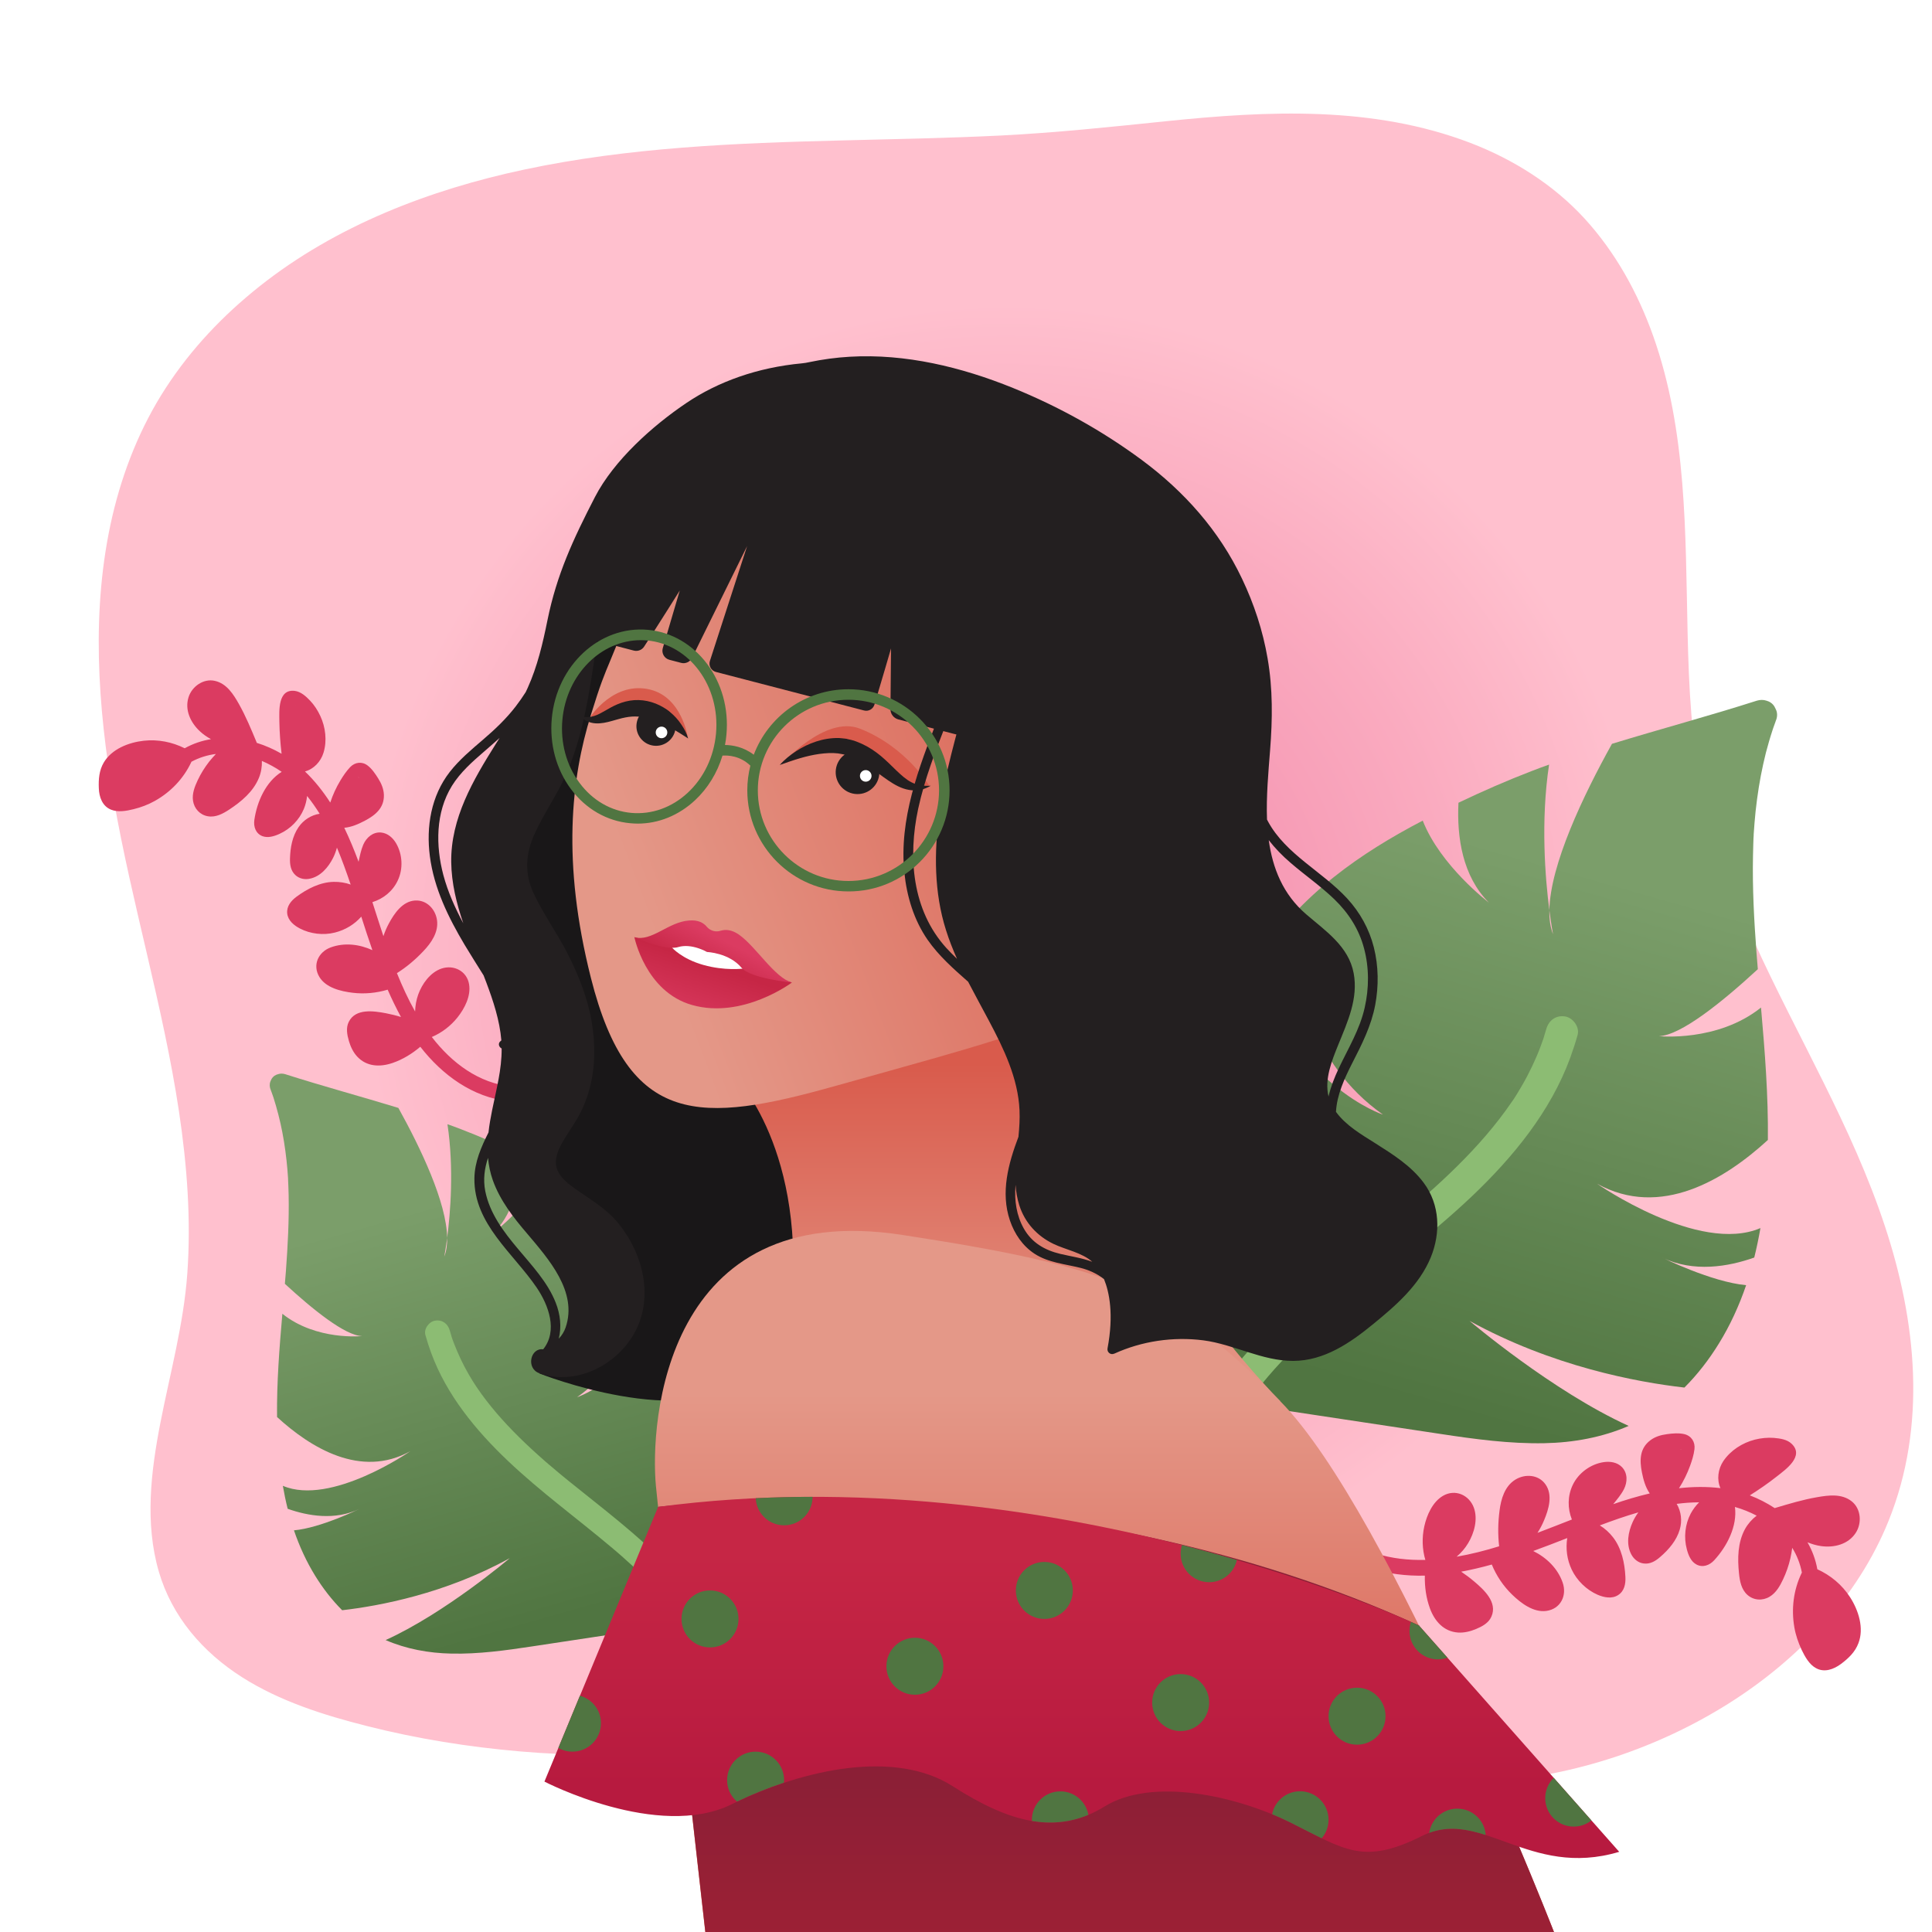 <?xml version="1.0" encoding="utf-8"?>
<!-- Generator: Adobe Illustrator 21.0.0, SVG Export Plug-In . SVG Version: 6.00 Build 0)  -->
<svg version="1.1" id="Layer_1" xmlns="http://www.w3.org/2000/svg" xmlns:xlink="http://www.w3.org/1999/xlink" x="0px" y="0px"
	 width="2000px" height="2000px" viewBox="0 0 2000 2000" style="enable-background:new 0 0 2000 2000;" xml:space="preserve">
<style type="text/css">
	.st0{fill:#ffffff;}
	.st1{fill:url(#SVGID_1_);}
	.st2{fill:url(#SVGID_2_);}
	.st3{fill:#8CBC73;}
	.st4{fill:url(#SVGID_3_);}
	.st5{fill:#DB3B61;}
	.st6{fill:#191718;}
	.st7{fill:url(#XMLID_3_);}
	.st8{fill:url(#SVGID_4_);}
	.st9{fill:url(#SVGID_5_);}
	.st10{fill:url(#SVGID_6_);}
	.st11{fill:url(#SVGID_7_);}
	.st12{fill:#507541;}
	.st13{fill:#231F20;}
	.st14{fill:url(#SVGID_8_);}
	.st15{fill:#FFFFFF;}
	.st16{fill:url(#SVGID_9_);}
	.st17{fill:#D95B4C;}
</style>
<g>
	<rect class="st0" width="2000" height="2000"/>
	<radialGradient id="SVGID_1_" cx="1041.422" cy="981.816" r="667.636" gradientUnits="userSpaceOnUse">
		<stop  offset="0" style="stop-color:#F288A9"/>
		<stop  offset="0.26" style="stop-color:#F491AF"/>
		<stop  offset="0.686" style="stop-color:#FAAABF"/>
		<stop  offset="1" style="stop-color:#FFC0CE"/>
	</radialGradient>
	<path class="st1" d="M1951.2,1269.2c-34-103.1-90.7-196.2-135.4-294.6c-22-48.5-41.1-98.6-52.7-150.7
		c-12.3-55.3-14.8-112.4-16.1-168.9c-2.4-103.2-0.6-208.7-35.7-307.4c-15.9-44.6-39-86.4-71-121.4c-32.2-35.1-73.7-61.2-118-78.2
		c-101.1-38.7-209.6-33.4-315.4-22.5c-57,5.9-113.8,11.9-171.1,14.8c-55,2.7-110.1,3.7-165.2,5.1c-109.7,2.7-220,7.2-327.7,30.1
		c-98,20.8-195.1,58.1-274.1,120.8c-37.8,30-70.9,64.8-97.2,105.3c-26.3,40.4-44.4,86-55.3,132.8c-22.3,96.1-15.3,196.8,1.4,293.1
		c18.9,108.5,51.2,214.2,67.6,323.2c8.3,55.4,12.6,111.7,8.6,167.7c-3.8,52.5-17.9,103.3-27.9,154.7c-9.8,50.4-16.2,103.6-1.6,153.8
		c13.6,46.7,45.6,83.5,86.1,109.3c39.2,24.9,84.6,39.3,129.4,50.6c52.1,13.2,105.3,21.7,158.9,26.3c107,9.2,215.4,0.4,319.7-24.9
		c48.3-11.7,95.6-27.2,141.5-46.3c86.9,26.9,174.1,53.3,263,73.1c91.5,20.5,187.2,36.4,281.3,29.4c86.2-6.4,171.6-34.7,244.8-80.7
		c71.7-45.1,133.9-109.8,165.9-189.2C1994.8,1475.9,1984,1368.2,1951.2,1269.2z"/>
	<g>
		
			<linearGradient id="SVGID_2_" gradientUnits="userSpaceOnUse" x1="651.722" y1="361.031" x2="651.722" y2="810.927" gradientTransform="matrix(0.962 -0.273 0.273 0.962 -278.258 1076.362)">
			<stop  offset="0" style="stop-color:#7B9E6A"/>
			<stop  offset="1" style="stop-color:#507541"/>
		</linearGradient>
		<path class="st2" d="M597.4,1446.4c59.4-41.9,72.4-109.8,72.5-161.5c-10.2-10.9-21.2-21.1-33-30.4c-22.2-17.7-46.6-32.4-71.7-45.5
			c-14.3,36.6-53.4,66.3-53.4,66.3c21.3-21.4,26-52.7,24.6-80.7c-19.4-9.3-39.2-18-59.3-25.7c-4.6-1.8-9.3-3.5-13.9-5.1
			c6.9,45.9,3,92.4-0.3,117.6c0.1,7.3-0.8,13.9-3,19.4c0,0,1.4-7.3,3-19.4c-0.6-36.8-27.4-92.8-50.5-134.5
			c-38.9-11.9-78.3-22.5-117.1-34.9c-2.6-0.8-5.2-0.8-7.5,0c-0.6,0.2-1.2,0.4-1.8,0.6c-2.8,1.2-4.6,3.3-5.6,5.8
			c-0.2,0.4-0.4,0.8-0.5,1.2c-1.1,2.9-0.8,6,0.4,8.8c0.1,0.2,0.1,0.4,0.2,0.5c0.6,1.6,1.1,3.2,1.7,4.7c0,0,0.2,0.7,0.4,1.2
			c0.2,0.6,0.5,1.4,0.5,1.4c0.9,2.9,1.8,5.7,2.6,8.6c1.7,6,3.3,12.1,4.7,18.3c2.8,12.6,4.8,25.3,6.2,38.1c0.7,6.3,1.2,12.5,1.6,18.8
			c0,0.1,0,0.2,0,0.3c0,0.1,0,0.3,0,0.5c0,0.8,0.1,1.7,0.1,2.5c0.1,1.5,0.1,3,0.2,4.5c0.1,3.2,0.2,6.3,0.3,9.5
			c0.5,26.1-0.9,52.2-2.8,78.2c-0.3,4.5-0.7,9-1.1,13.5c28.3,26.1,62.4,53.8,80,54.1c0,0-47.5,5-82.6-23.1
			c-3.1,35.6-5.9,71.2-5.5,106.9c34.7,31.8,86.7,63.8,137.9,35.4c0,0-82.1,57.1-131.9,35.8c1.4,8,3,15.9,5,23.8
			c20.9,7.4,48.9,12.3,74.3,0.1c0,0-39.9,19.7-67.8,22.2c5.6,16.4,12.8,32.2,22,47.1c7.9,12.8,17.2,24.9,27.9,35.6
			c38.4-4.4,106.7-17.1,173.5-53.9c0,0-66.8,56.8-128.5,84.8c21.4,9.3,44.6,13.5,68,14c28.2,0.6,56.2-3.3,84-7.5
			c33.9-5.1,67.9-10.2,101.8-15.4c8.8-1.3,17.5-2.6,26.3-4c8-1.2,16.5-1.8,24.3-4.2c8.9-2.7,16-8.3,19.5-17.1
			c2.5-6.2,2.4-13.2,1.6-19.7c-1.6-11.9-6.8-23-8.7-34.8c-0.5-3.3-0.9-6.6-1.1-9.9c0-0.1,0-0.1,0-0.2c0-0.9-0.1-1.7-0.1-2.6
			c0-1.3-0.1-2.7-0.1-4c0-6.7,0.4-13.4,1.2-20c0.7-6.4,1.7-12.8,2.9-19.2c0.4-2,0.8-4.1,1.2-6.1c0-0.2,0.1-0.5,0.1-0.7
			c0.1-0.4,0.2-0.9,0.3-1.3c0.7-3.4,1.4-6.8,2.2-10.2c3-13.7,6.2-27.4,8.7-41.2c5.2-29,5.4-58.6,0-87.6
			c-5.2-28.1-15.4-55.7-30.2-80.2C668.6,1422.4,597.4,1446.4,597.4,1446.4z M699.5,1656c-0.1,0-0.2,0.1-0.3,0.2
			c0-0.4,0.4-0.7,0.7-0.8c0,0.1,0,0.1-0.1,0.2c-0.1,0.1-0.2,0.3-0.3,0.4C699.5,1655.9,699.5,1656,699.5,1656z M699.9,1655.7
			c0.1-0.1,0.2-0.3,0.2-0.4C700.2,1655.2,700.2,1655.4,699.9,1655.7z M705.2,1500.4C705.6,1498.6,705.3,1499.8,705.2,1500.4
			L705.2,1500.4z"/>
		<path class="st3" d="M641.6,1575.7c-17.6-14.6-35.6-28.6-53.4-43c-4.5-3.6-8.9-7.3-13.3-11c-2.4-2-4.7-4-7.1-6
			c-0.9-0.8-1.9-1.6-2.8-2.4c-0.3-0.2-1.4-1.2-1.7-1.5c-8.9-7.8-17.5-15.7-25.9-24c-16.2-16-31.3-33.1-44-51.9
			c-0.2-0.3-0.8-1.1-0.9-1.4c-0.3-0.5-0.7-1-1-1.5c-0.8-1.2-1.5-2.4-2.3-3.6c-1.5-2.4-2.9-4.8-4.3-7.2c-2.8-4.9-5.4-9.8-7.8-14.9
			c-2.5-5.3-4.8-10.6-6.9-16c-0.6-1.5-1.1-3-1.7-4.5c-0.2-0.6-0.8-2.5-0.7-2c-0.8-2.5-1.5-5-2.2-7.5c-2-7-7.7-11.3-15-10.2
			c-6.5,0.9-12.1,8.6-10.2,15c1.7,6.2,3.7,12.3,5.9,18.3c15.9,43.5,46.2,80.3,79.5,111.9c33.7,32,71.3,59.3,106.8,89.2
			c2.1,1.8,4.3,3.6,6.4,5.4c0.6,0.5,1.2,1,1.7,1.5c1,0.9,2,1.7,3,2.6c4.2,3.7,8.3,7.4,12.4,11.2c8.1,7.6,16.1,15.4,23.6,23.5
			c7.5,8.1,14.7,16.4,21.4,25.2c1.8,2.3,3.5,4.7,5.2,7.1c0.7,1,1.4,1.9,2,2.9c0.4,0.6,0.9,1.3,1.3,1.9c0,0,0.1,0.1,0.2,0.3
			c0.3,0.4,1.2,1.8,1.2,1.8c0.3,0.5,0.6,1,1,1.5c0.7,1.2,1.5,2.3,2.2,3.5c1.3,2.2,2.7,4.4,3.9,6.6c5.2,9,9.9,18.4,13.8,28.1
			c1,2.3,1.9,4.7,2.7,7.1c0.3,0.9,0.7,1.9,1,2.9c0.1,0.3,0.2,0.5,0.2,0.7c0,0.1,0.1,0.2,0.1,0.4c1.5,4.5,2.8,9,3.9,13.6
			c2.3,9.1,4.1,18.4,5.2,27.8c0.3,2.5,0.6,5,0.8,7.5c0.1,1.2,0.2,2.4,0.3,3.5c0,0.3,0.1,1.5,0.1,2c0,0.5,0.1,1.1,0.1,1.2
			c0,0.5,0,1,0.1,1.5c0,1.2,0.1,2.4,0.1,3.5c0.1,2.4,0.1,4.7,0,7.1c-0.1,9.4-0.7,18.9-2,28.2c-0.6,4.4-1.4,8.8-2.2,13.2
			c0.2-1-0.4,1.8-0.5,2.5c-0.2,1-0.4,2-0.7,3c-0.5,2.3-1.1,4.6-1.7,6.9c-1.4,5.2-3,10.4-4.8,15.5l29.3-8.3c6.2-23,9-46.8,8-70.7
			c-1.7-41.6-13.8-81.7-36.1-117C711.1,1637,677.2,1605.2,641.6,1575.7z"/>
	</g>
	<g>
		
			<linearGradient id="SVGID_3_" gradientUnits="userSpaceOnUse" x1="631.734" y1="-7.198" x2="631.734" y2="569.396" gradientTransform="matrix(-0.962 -0.273 -0.273 0.962 2229.891 1076.362)">
			<stop  offset="0" style="stop-color:#7B9E6A"/>
			<stop  offset="1" style="stop-color:#507541"/>
		</linearGradient>
		<path class="st4" d="M1299.1,999.6c-19,31.4-32.1,66.7-38.8,102.8c-6.9,37.2-6.6,75.2,0,112.3c3.2,17.7,7.3,35.3,11.1,52.8
			c1,4.3,1.9,8.7,2.8,13c0.1,0.6,0.2,1.1,0.3,1.7c0.1,0.3,0.1,0.7,0.2,0.9c0.5,2.6,1,5.2,1.5,7.8c1.5,8.2,2.8,16.4,3.7,24.6
			c1,8.5,1.5,17.1,1.5,25.7c0,1.7,0,3.4-0.1,5.1c0,1.1-0.1,2.2-0.1,3.3c0,0.1,0,0.2,0,0.2c-0.3,4.2-0.8,8.5-1.4,12.7
			c-2.4,15.2-9,29.4-11.1,44.6c-1.1,8.4-1.2,17.3,2,25.2c4.5,11.2,13.6,18.4,25,21.9c10,3.1,20.9,3.8,31.2,5.4
			c11.2,1.7,22.5,3.4,33.7,5.1c43.5,6.6,87,13.1,130.5,19.7c35.6,5.4,71.6,10.3,107.7,9.6c30-0.6,59.8-6,87.2-17.9
			c-79.1-35.9-164.7-108.7-164.7-108.7c85.7,47.1,173.2,63.4,222.4,69c13.7-13.7,25.6-29.2,35.7-45.6c11.8-19.1,21-39.4,28.2-60.4
			c-35.7-3.2-86.8-28.5-86.8-28.5c32.5,15.6,68.4,9.4,95.2-0.1c2.5-10.1,4.6-20.2,6.4-30.5c-63.8,27.4-169.1-45.9-169.1-45.9
			c65.7,36.4,132.3-4.5,176.8-45.3c0.5-45.8-3.1-91.4-7.1-137.1c-45,36-105.8,29.6-105.8,29.6c22.5-0.4,66.2-35.8,102.5-69.3
			c-0.5-5.8-0.9-11.5-1.4-17.3c-2.5-33.3-4.3-66.8-3.6-100.2c0.1-4.1,0.2-8.1,0.3-12.1c0.1-1.9,0.2-3.8,0.2-5.7
			c0.1-1.1,0.1-2.1,0.2-3.2c0-0.3,0-0.4,0-0.6c0-0.1,0-0.3,0-0.4c0.5-8,1.2-16.1,2-24.1c1.8-16.4,4.3-32.7,7.9-48.8
			c1.7-7.9,3.7-15.7,6-23.4c1.1-3.7,2.2-7.4,3.4-11c0,0,0.4-1.1,0.6-1.8c0.2-0.7,0.5-1.5,0.5-1.5c0.7-2,1.4-4.1,2.2-6.1
			c0.1-0.2,0.2-0.5,0.2-0.7c1.6-3.5,2-7.6,0.5-11.3c-0.2-0.5-0.4-1-0.7-1.5c-1.3-3.2-3.6-5.9-7.2-7.5c-0.7-0.3-1.5-0.6-2.3-0.8
			c-3-1-6.3-1-9.7,0c-49.7,15.9-100.2,29.4-150.1,44.7c-29.7,53.4-64,125.2-64.8,172.3c2,15.5,3.8,24.8,3.8,24.8
			c-2.8-7.1-4-15.5-3.8-24.8c-4.2-32.4-9.2-91.9-0.3-150.8c-6,2.1-11.9,4.3-17.8,6.6c-25.8,9.9-51.1,21-76,32.9
			c-1.8,35.9,4.2,76,31.5,103.4c0,0-50.1-38-68.5-84.9c-32.2,16.8-63.4,35.7-91.8,58.3c-15.1,12-29.3,25-42.3,39
			c0,66.3,16.8,153.3,92.9,207C1431.8,1154.1,1340.5,1123.5,1299.1,999.6z M1300.8,1422.7c-0.1-0.2-0.3-0.4-0.4-0.6
			c0-0.1,0-0.1-0.1-0.2c0.4,0.2,0.9,0.6,0.9,1.1c-0.1-0.1-0.2-0.2-0.3-0.2C1300.9,1422.7,1300.9,1422.7,1300.8,1422.7z
			 M1300.1,1421.9c0.1,0.2,0.2,0.4,0.3,0.5C1300,1422,1300,1421.8,1300.1,1421.9z M1293.6,1223.4
			C1293.5,1222.7,1293.1,1221,1293.6,1223.4L1293.6,1223.4z"/>
		<path class="st3" d="M1375.1,1319.8c22.5-18.7,45.7-36.7,68.4-55.1c5.7-4.6,11.4-9.3,17.1-14.1c3-2.5,6.1-5.1,9.1-7.7
			c1.2-1,2.4-2.1,3.6-3.1c0.3-0.3,1.8-1.5,2.1-1.9c11.4-9.9,22.5-20.2,33.2-30.8c20.7-20.5,40.1-42.5,56.5-66.6
			c0.3-0.4,1-1.5,1.2-1.7c0.4-0.6,0.8-1.3,1.3-1.9c1-1.5,1.9-3,2.9-4.6c1.9-3.1,3.7-6.1,5.5-9.3c3.6-6.2,6.9-12.6,10-19.1
			c3.2-6.7,6.2-13.6,8.8-20.6c0.7-1.9,1.4-3.9,2.1-5.8c0.3-0.7,1.1-3.2,0.9-2.6c1-3.2,2-6.4,2.9-9.6c2.5-8.9,9.8-14.5,19.3-13.1
			c8.3,1.2,15.5,11,13.1,19.3c-2.2,7.9-4.8,15.7-7.6,23.5c-20.4,55.7-59.3,103-101.8,143.4c-43.2,41-91.3,76-136.8,114.3
			c-2.7,2.3-5.5,4.6-8.2,7c-0.7,0.6-1.5,1.3-2.2,1.9c-1.3,1.1-2.6,2.2-3.8,3.4c-5.4,4.7-10.7,9.5-15.9,14.4
			c-10.4,9.7-20.6,19.7-30.3,30.1c-9.6,10.3-18.8,21-27.4,32.2c-2.3,3-4.5,6-6.7,9.1c-0.9,1.2-1.7,2.5-2.6,3.7
			c-0.6,0.8-1.1,1.7-1.7,2.5c0,0-0.1,0.2-0.2,0.3c-0.3,0.5-1.5,2.3-1.5,2.3c-0.4,0.6-0.8,1.3-1.2,1.9c-1,1.5-1.9,3-2.8,4.5
			c-1.7,2.8-3.4,5.6-5,8.4c-6.7,11.6-12.7,23.6-17.7,36c-1.2,3-2.4,6-3.5,9.1c-0.4,1.2-0.9,2.4-1.3,3.7c-0.1,0.4-0.2,0.7-0.3,0.9
			c0,0.2-0.1,0.3-0.1,0.5c-1.9,5.7-3.5,11.6-5,17.4c-3,11.7-5.2,23.6-6.7,35.6c-0.4,3.2-0.7,6.4-1,9.7c-0.1,1.5-0.3,3-0.4,4.5
			c0,0.4-0.1,1.9-0.2,2.6c0,0.6-0.1,1.4-0.1,1.6c0,0.6-0.1,1.3-0.1,1.9c-0.1,1.5-0.1,3-0.1,4.5c-0.1,3-0.1,6-0.1,9.1
			c0.1,12.1,1,24.2,2.6,36.2c0.8,5.7,1.7,11.3,2.8,16.9c-0.2-1.2,0.5,2.3,0.7,3.2c0.3,1.3,0.6,2.5,0.9,3.8c0.7,2.9,1.4,5.9,2.2,8.8
			c1.8,6.7,3.8,13.3,6.1,19.8l-37.6-10.7c-7.9-29.4-11.5-60-10.2-90.5c2.2-53.3,17.6-104.8,46.3-149.9
			C1286.1,1398.5,1329.5,1357.7,1375.1,1319.8z"/>
	</g>
	<path class="st5" d="M608.5,1070.4c-2.6,17.5-13.4,32.3-27.8,42.2c-14.7,10.2-32.8,14.1-50.5,12.3c-34.7-3.4-62.6-24.7-83.2-51.4
		c10.4-4.4,19.6-11.5,26.7-20.4c7.3-9.2,13.9-22,11.9-34.1c-2.2-13.7-15.8-20.7-28.7-16.3c-11.6,4-20,15.8-24,26.9
		c-2,5.7-3,11.5-3.2,17.5c-7.2-12.8-13.3-26.1-18.8-39.7c10.1-6.4,19.2-14.1,27.4-22.8c8.1-8.5,15.8-19.6,14.1-32
		c-1.6-11.4-10.6-21.1-22.7-20.4c-13,0.8-21.5,13.3-27.1,23.7c-2.3,4.2-4.2,8.7-5.7,13.2c-3.9-11.7-7.6-23.5-11.4-35.2
		c11.4-3.5,21.2-11.5,26.3-22.5c5.7-12,4.9-27.1-1.8-38.5c-3.3-5.6-8.7-10.5-15.6-11.1c-8.4-0.7-15.1,5.2-18.3,12.5
		c-2.4,5.5-3.6,11.8-4.9,17.8c-4.4-11.9-9.3-23.7-14.8-35.2c7.4-0.6,14.6-3.8,21.3-7.3c11-5.8,20.1-13.3,19.7-26.8
		c-0.2-6.2-2.7-11.9-5.9-17c-2.9-4.6-6.5-10-10.9-13.3c-5.8-4.5-13.1-3.6-18.1,1.6c-3.9,4.1-7.2,9-10.1,13.8
		c-4.4,7.3-7.9,14.9-10.5,22.9c-7.5-11.6-16.1-22.5-26.2-32.2c9.1-2.4,16.4-10.2,19.2-19.4c3.8-12.4,2.1-26.4-3.3-38
		c-2.7-5.8-6.2-11.3-10.6-15.9c-4.3-4.5-9.5-9.3-15.9-10.1c-17.7-2.1-16,20.9-15.9,32c0.2,11.1,1,22.1,2.3,33.1
		c-8.1-4.7-16.7-8.5-25.7-11.3c-0.1-0.3-0.2-0.6-0.3-0.9c-5.5-13.2-11-26.5-18-39c-5.8-10.3-12.8-21.6-25.2-24.3
		c-11.7-2.6-23.6,5.8-27.1,16.9c-4.2,13.2,2.1,26.4,11.7,35.3c3.5,3.3,7.4,5.9,11.5,8.2c-9.4,1.5-18.6,4.6-27.2,9.4
		c-13.1-6.5-27.6-9.4-42.3-7.8c-15.6,1.7-33.2,8.5-41.5,22.6c-4.8,8.1-5.5,17.4-5.1,26.6c0.3,8.9,3.5,18.4,12.5,22.1
		c7.2,3,16,1.4,23.3-0.4c7.8-1.9,15.2-4.7,22.2-8.6c16.4-9.2,29.5-22.9,37.6-39.9c0.1-0.2,0.2-0.4,0.2-0.6c8.1-4.4,16.7-7,25.4-8.1
		c-2.5,2.6-4.8,5.3-7,8c-4.6,5.9-8.6,12.3-11.8,19.1c-3.1,6.6-6,13.9-4.9,21.3c1.2,8.2,7.2,14.7,15.4,16.1c8.2,1.4,15.6-2.7,22.2-7
		c12.5-8.3,24.7-18.4,30.6-32.7c2.3-5.6,3.3-11.6,3.1-17.6c7.2,3.1,14.1,6.9,20.5,11.3c-16.4,10.2-25.6,30.9-28.3,49.8
		c-1,7,1.4,14.1,8.4,16.8c5.7,2.1,12.2,0.1,17.5-2.3c11.3-5.1,20.5-14.4,25.3-25.8c1.8-4.3,2.9-8.9,3.4-13.5c4.7,5.8,9,12,13,18.4
		c-8.7,1.3-16.7,6.4-21.8,13.8c-6.5,9.4-8.6,21.3-8.9,32.5c-0.2,6.3,0.7,12.6,5.5,17.1c4,3.8,9.8,5,15.1,3.8
		c11.1-2.3,19.1-11.8,24-21.5c1.7-3.4,3-7,4-10.6c5.3,12.6,9.9,25.5,14.2,38.2c-5.5-2-11.5-2.9-17.6-2.8
		c-14.1,0.3-27.4,7.2-38.5,15.4c-5.6,4.2-10.3,9.8-9.6,17.2c0.8,7.4,7,12.5,13.2,15.7c10.8,5.6,24.2,7.2,36.1,4.2
		c10.8-2.7,20.2-8.4,27.4-16.5c3.7,11.6,7.5,23.2,11.5,34.7c-13.5-6.2-29-8-43-2.9c-13,4.7-19.3,18.3-11.9,30.6
		c6.8,11.3,22.2,14.9,34.4,16.4c12.2,1.5,24.6,0.3,36.3-3.2c4.2,9.6,8.8,19.1,13.8,28.3c-5.1-1.6-10.4-2.9-15.6-3.9
		c-12.7-2.4-31.3-5.2-38.4,8.8c-3.2,6.3-1.8,13.5,0.1,20c1.7,5.8,4.4,11.6,8.6,16.1c9.9,10.6,23.8,11,36.8,6.5
		c10.4-3.6,20-9.5,28.5-16.7c22.7,29.2,54.1,52.3,91.8,56.5c22.4,2.5,44.8-2.5,63.4-15.4c17.7-12.2,30.6-31.1,33.7-52.5
		C625.6,1062.5,610,1060.4,608.5,1070.4z M371.6,805.2C371.6,805.2,371.6,805.2,371.6,805.2C371.4,805.5,370.2,803,371.6,805.2z
		 M305.6,730.3c0-0.1,0-0.2,0-0.2C305.7,730.1,305.7,730.2,305.6,730.3z"/>
	<path class="st5" d="M1915.1,1653.3c-8.3-12.8-20.1-22.6-33.8-28.8c-1.8-10.1-5.3-19.4-10.2-27.9c4.5,1.8,9.1,3.2,14,3.9
		c13.4,1.9,28.1-1.7,35.9-13.6c6.6-10.1,5.6-25-4.1-32.7c-10.3-8.2-23.9-6.4-35.9-4.3c-14.6,2.5-28.8,6.8-42.9,11
		c-0.3,0.1-0.6,0.2-0.9,0.3c-8.1-5.3-16.8-9.8-25.8-13.2c9.7-6.1,19.1-12.6,28.1-19.7c9-7.1,28.6-20.8,15.3-33.6
		c-4.8-4.7-12.1-5.6-18.5-6.2c-6.6-0.5-13.3,0.2-19.7,1.8c-12.9,3.3-25.1,11.1-32.6,22.2c-5.5,8.2-7,19.2-3,28
		c-14.4-1.7-28.7-1.5-42.9,0.1c4.7-7.3,8.5-15.1,11.5-23.3c2-5.5,3.8-11.3,4.5-17.1c0.9-7.4-3.1-13.8-10.5-15.6
		c-5.5-1.3-12.2-0.8-17.7,0c-6.2,0.8-12.4,2.5-17.5,6.4c-11.1,8.4-11.2,20.6-8.7,33.2c1.5,7.6,3.7,15.5,8.1,21.8
		c-12.8,3-25.4,6.8-37.8,11.1c4-4.9,8.3-10,11.1-15.5c3.7-7.3,4-16.5-2-22.8c-4.9-5.1-12.3-6.2-19-5.2c-13.5,2-26.1,11.2-32,23.6
		c-5.4,11.3-5.5,24.3-0.9,35.8c-11.8,4.6-23.7,9.3-35.6,13.8c2.7-4.2,5-8.6,6.9-13.2c4.7-11.2,9.2-26.1,1.3-37.1
		c-7.2-10.1-21-11-31.1-4.8c-11,6.7-14.9,20.1-16.4,32.2c-1.6,12.3-1.8,24.5-0.4,36.8c-14.5,4.5-29.1,8.2-44,10.8
		c4.7-4.1,8.7-8.6,11.9-14c6.3-10.4,10.3-24.9,5.9-36.8c-4.9-13.2-19.3-19.5-31.8-12.3c-10.9,6.3-16.9,20-19.5,31.8
		c-2.5,11.4-2.2,23.4,1.1,34.6c-34.8,0.9-70-7.6-95.4-33.1c-6.2-6.3-11.4-13.4-15.3-21.2l-14.1,7.7c4.9,9.6,11.4,18.5,19.2,26.2
		c27.9,27.5,66.9,37.6,105.1,36.7c-0.3,11.4,1.3,23,5.2,33.7c4.8,13.3,14.3,24.2,29.2,25.2c6.3,0.4,12.7-1.2,18.5-3.6
		c6.4-2.7,13.1-6.2,16-12.9c6.6-14.8-7.8-27.9-18-36.5c-4.2-3.6-8.7-6.9-13.3-10c10.7-2,21.3-4.5,31.7-7.4
		c4.8,11.7,12,22.4,21.1,31.2c9.1,8.8,22.1,18.7,35.5,16.8c14.7-2.1,21.5-16,16.7-29.5c-5.1-14.5-16.6-25.7-30.4-32.5
		c11.8-4.3,23.5-8.8,35.2-13.4c-1.7,11-0.3,22.2,4.6,32.6c5.4,11.4,15.4,21.1,26.9,26.1c6.6,2.8,14.7,4.5,21.2,0.3
		c6.5-4.2,7.9-11.6,7.5-18.9c-0.7-14.2-3.9-29.4-12.8-40.9c-3.9-5-8.5-9.2-13.7-12.3c13-4.9,26.3-9.6,39.9-13.5
		c-2.3,3.2-4.3,6.5-5.9,10.1c-4.6,10.2-6.9,22.8-1.5,33.2c2.6,5,7.2,8.9,12.9,9.6c6.7,0.9,12.3-2.5,17.2-6.8
		c8.8-7.6,16.9-17,20.2-28.4c2.6-8.9,1.5-18.6-3.2-26.5c7.7-1,15.5-1.6,23.2-1.6c-3.4,3.4-6.3,7.3-8.6,11.5
		c-6,11.3-7.4,24.8-4.1,37.1c1.5,5.8,4.1,12.4,9.5,15.5c6.7,3.9,14,1.2,18.9-4.2c13.3-14.5,24-35.3,21.4-55.1
		c7.7,2.2,15.3,5.2,22.5,9c-4.9,3.7-9.1,8.5-12.1,13.9c-7.6,14-7.8,30.4-6.2,45.8c0.8,8.1,2.4,16.7,8.8,22.4
		c6.5,5.7,15.6,6.2,22.9,1.8c6.7-4,10.7-11.1,13.9-17.9c3.3-7,5.9-14.4,7.6-21.9c0.8-3.5,1.4-7.1,1.9-10.8c4.8,7.7,8.2,16.3,10,25.6
		c-0.1,0.2-0.2,0.4-0.3,0.6c-8.4,17.5-10.8,37-7.5,56.1c1.4,8.1,4.1,15.9,7.6,23.4c3.4,7,7.8,15.1,14.9,18.9
		c8.7,4.8,18.4,1.1,25.8-4.4c7.6-5.7,14.6-12.3,18-21.4C1929.9,1685.5,1923.9,1666.9,1915.1,1653.3z M1842.7,1504
		c0,0-0.1,0.1-0.2,0.2C1842.6,1504,1842.6,1504,1842.7,1504z M1739.6,1500.2C1739.6,1500.1,1739.6,1500.1,1739.6,1500.2
		C1742.2,1499.8,1739.4,1500.5,1739.6,1500.2z"/>
	<g>
		<path class="st6" d="M627.7,520.3c0,0-47.2,196.3-47.2,202.5c0,6.3-54.8,115.8-54.8,115.8v125.2l37.8,126.8l-30,103.3
			c0,0,58.7,66.8,59.1,80.3s8.7,118.4,8.7,118.4l-42.9,29.2c0,0,151.9,60.6,217.6,4c65.7-56.6,400.6-163,411.6-167.7
			c11-4.7-46.4-497.7-44.3-530.5c2.1-32.9-140.3-212.8-140.3-212.8L627.7,520.3z"/>
		<linearGradient id="XMLID_3_" gradientUnits="userSpaceOnUse" x1="1041.346" y1="1439.56" x2="1041.346" y2="1101.099">
			<stop  offset="0" style="stop-color:#E49888"/>
			<stop  offset="1" style="stop-color:#D95B4C"/>
		</linearGradient>
		<path id="XMLID_1_" class="st7" d="M1325.4,1450.5c0,0-201.9-200.3-226.9-430.4l-341.2,90.4c0,0,75.1,70.8,62.6,233.6
			L1325.4,1450.5z"/>
		<linearGradient id="SVGID_4_" gradientUnits="userSpaceOnUse" x1="633.791" y1="857.979" x2="1191.84" y2="646.294">
			<stop  offset="0" style="stop-color:#E49888"/>
			<stop  offset="1" style="stop-color:#D95B4C"/>
		</linearGradient>
		<path class="st8" d="M934.1,398.9c0,0-189.4-15.6-250.4,150.2s-51.6,125.2-72,190.9s-30.3,152.3,0,272.3
			c39.1,154.9,113.7,151,253,111.9s283.8-75.9,313.5-118.2c29.7-42.3,133-345.9-7.8-469.5S934.1,398.9,934.1,398.9z"/>
		<linearGradient id="SVGID_5_" gradientUnits="userSpaceOnUse" x1="1143.333" y1="1442.277" x2="1143.333" y2="1897.065">
			<stop  offset="0" style="stop-color:#E49888"/>
			<stop  offset="1" style="stop-color:#D95B4C"/>
		</linearGradient>
		<path class="st9" d="M1608.6,2000c0,0-169-433.7-283.3-549.5c-114.2-115.8-172.9-138.5-391.2-172.1
			c-246.7-38-261.3,194.8-255.1,259.8c7.6,78.9,51.1,461.8,51.1,461.8H1608.6z"/>
		<linearGradient id="SVGID_6_" gradientUnits="userSpaceOnUse" x1="1144.949" y1="2021.126" x2="1144.949" y2="1818.28">
			<stop  offset="0" style="stop-color:#9E2035"/>
			<stop  offset="1" style="stop-color:#891F36"/>
		</linearGradient>
		<path class="st10" d="M681.3,1559.9c11.5,110.7,48.9,440.1,48.9,440.1h878.5c0,0-64-164.1-139.8-317.3l0,0
			C1109.7,1518.2,720.4,1555.6,681.3,1559.9z"/>
		<linearGradient id="SVGID_7_" gradientUnits="userSpaceOnUse" x1="1119.848" y1="1607.35" x2="1119.848" y2="1848.955">
			<stop  offset="0" style="stop-color:#C62645"/>
			<stop  offset="1" style="stop-color:#B71A3F"/>
		</linearGradient>
		<path class="st11" d="M681.3,1559.9l-117.7,284.4c0,0,117.6,61,193.8,23.5s170.1-56.3,228.7-18.8c58.7,37.6,108,51.6,157.3,21.1
			c49.3-30.5,136.1-11.3,192.5,16.6c56.3,28,75.1,44.4,136.1,13.9c61-30.5,110.3,44.5,204.2,16.4l-207.3-234.3
			C1468.9,1682.7,1092.4,1505.5,681.3,1559.9z"/>
		<g>
			<circle class="st12" cx="1404.8" cy="1776.6" r="29.5"/>
			<path class="st12" d="M1368.2,1903c4.4-5.2,7.1-11.8,7.1-19.2c0-16.3-13.2-29.5-29.5-29.5c-14.3,0-26.3,10.2-28.9,23.8
				c6.6,2.7,12.9,5.6,18.8,8.5C1348.1,1892.8,1358.7,1898.4,1368.2,1903z"/>
			<circle class="st12" cx="947.1" cy="1724.9" r="29.5"/>
			<path class="st12" d="M1251.7,1637.9c14,0,25.8-9.8,28.7-23c-17.9-5.2-36.9-10.4-56.8-15.5c-0.9,2.8-1.4,5.8-1.4,9
				C1222.2,1624.7,1235.4,1637.9,1251.7,1637.9z"/>
			<path class="st12" d="M1126.7,1878.7c-2.5-13.8-14.5-24.3-29-24.3c-16.3,0-29.5,13.2-29.5,29.5c0,0.4,0,0.8,0.1,1.2
				C1088.3,1888.4,1107.6,1886.7,1126.7,1878.7z"/>
			<circle class="st12" cx="1081.1" cy="1646.4" r="29.5"/>
			<circle class="st12" cx="1222.2" cy="1762.5" r="29.5"/>
			<circle class="st12" cx="735" cy="1675.9" r="29.5"/>
			<path class="st12" d="M841.2,1549.5c-19.4,0-39.1,0.5-58.9,1.4c0.7,15.6,13.6,28.1,29.4,28.1C828,1579,841.2,1565.8,841.2,1549.5
				z"/>
			<path class="st12" d="M592.6,1813.3c16.3,0,29.5-13.2,29.5-29.5c0-13.6-9.2-25-21.8-28.4l-22.3,54
				C582.3,1811.9,587.3,1813.3,592.6,1813.3z"/>
			<path class="st12" d="M1538,1899.6c-1.1-15.3-13.8-27.3-29.4-27.3c-14.8,0-27,10.9-29.1,25.1
				C1499.4,1890,1518.2,1893.3,1538,1899.6z"/>
			<path class="st12" d="M1498.4,1716l-29.5-33.3c0,0-2.8-1.3-8.3-3.7c-1,2.9-1.5,6-1.5,9.3c0,16.3,13.2,29.5,29.5,29.5
				C1492,1717.7,1495.3,1717.1,1498.4,1716z"/>
			<path class="st12" d="M811.7,1842.8c0-16.3-13.2-29.5-29.5-29.5s-29.5,13.2-29.5,29.5c0,8.9,3.9,16.8,10.2,22.2
				c15.7-7.5,32-14.1,48.6-19.6C811.6,1844.6,811.7,1843.7,811.7,1842.8z"/>
			<path class="st12" d="M1608.4,1840.4c-5.4,5.3-8.8,12.8-8.8,21c0,16.3,13.2,29.5,29.5,29.5c6.9,0,13.3-2.4,18.3-6.4
				L1608.4,1840.4z"/>
		</g>
		<path class="st13" d="M969.6,409.8L847.6,389c0,0-108.5,23-111.6,25c-3.1,2.1-80.3,43.8-83.5,55.3c-3.1,11.5-34.4,67.8-36.5,75.1
			c-2.1,7.3-14.6,114.8-14.6,114.8l54.8,14.3c4,1,8.2-0.6,10.5-4c14.9-22.9,37-58.2,37-58.2L686.1,671c-1.5,5.2,1.6,10.6,6.8,12
			l12.2,3.2c4.5,1.2,9.2-1,11.3-5.2l57-115.7l-38.5,118.9c-1.6,4.9,1.3,10.1,6.2,11.4l153.4,39.9c4.6,1.2,9.3-1.5,10.7-6
			c7-23.2,17.2-58.3,17.2-58.3l-0.6,63c0,4.9,3.3,9.2,8,10.5l111.5,29l48.3-265.7L969.6,409.8z"/>
		<g>
			
				<linearGradient id="SVGID_8_" gradientUnits="userSpaceOnUse" x1="708.692" y1="1077.198" x2="731.886" y2="1013.493" gradientTransform="matrix(1 -1.041289e-02 1.041289e-02 1 -6.117 -6.774)">
				<stop  offset="0" style="stop-color:#DB3B61"/>
				<stop  offset="1" style="stop-color:#C62645"/>
			</linearGradient>
			<path class="st14" d="M689.2,968.3l28.8-11.3l14.6,26l26-14.6l18.7,24.6l11.5,14.2l31,9.9c0,0-50.8,38.1-103.3,23.3
				c-48.4-13.6-59.8-70.3-59.8-70.3l15.4,4.3L689.2,968.3z"/>
			<path class="st15" d="M735.1,978.4l23.6,6.6l10.5,17.7c0,0-18.7,2.5-41.1-3.8c-22.4-6.3-32.4-17.9-32.4-17.9l16.7-9L735.1,978.4z
				"/>
			
				<linearGradient id="SVGID_9_" gradientUnits="userSpaceOnUse" x1="744.306" y1="987.652" x2="725.167" y2="1025.049" gradientTransform="matrix(1 -1.041289e-02 1.041289e-02 1 -6.117 -6.774)">
				<stop  offset="0" style="stop-color:#DB3B61"/>
				<stop  offset="1" style="stop-color:#C62645"/>
			</linearGradient>
			<path class="st16" d="M731.6,959.3c3.5,4.2,9.2,5.9,14.4,4.2c4.9-1.5,11.5-1.3,19.2,4.2c17.7,12.6,36.6,44.3,54.5,49.4
				c0,0-42.7-4.1-52-15.2c-13-15.6-35.8-16.4-35.8-16.4s-15.9-9.3-29.8-5.1c-13.9,4.2-45.4-10.2-45.4-10.2c17.9,5,35-15.8,56.6-17.3
				C722.8,952.1,728.4,955.4,731.6,959.3z"/>
		</g>
		<path class="st17" d="M809.3,791.1c0,0,44.7-51,80.9-36.8c48.1,18.9,71.8,59.2,71.8,59.2h-16.5l-59.9-34.3l-30.1-3.5L809.3,791.1z
			"/>
		<path class="st13" d="M952.9,812.9c-3.4-0.6-6.5-1.6-9.4-3.1c-5.7-2.9-10.5-7.4-15.6-12.2c-5-4.9-10.2-10.1-16-15
			c-5.9-4.9-12.5-9.3-19.7-12.6c-1.8-0.8-3.7-1.6-5.5-2.3l-2.8-1c-1-0.3-2-0.6-3-0.8l-3.1-0.7l-1.5-0.4l-1.6-0.2
			c-2.1-0.2-4.1-0.5-6.2-0.6c-8.3-0.2-16.2,1.2-23.6,3.6c-7.4,2.4-14.3,5.8-20.6,9.9c-6.3,4.1-12.2,8.8-17.1,14.4
			c13.9-5.1,27.4-9.5,40.8-11.4c6.6-0.9,13.2-1.3,19.4-0.6c1.5,0.3,3,0.5,4.5,0.8l1.1,0.2l1.1,0.3l2.1,0.7c0.7,0.2,1.4,0.4,2.2,0.6
			l2.3,0.9c1.5,0.6,3,1.2,4.4,1.9c3,1.3,5.8,2.9,8.6,4.6c2.9,1.6,5.6,3.5,8.4,5.5c5.6,3.9,11.2,8.3,17.4,12.5
			c6.2,4.2,13.3,8.4,21.4,9.8c4,0.7,8.2,0.7,12-0.1c3.8-0.8,7.4-2.3,10.6-4.2C959.9,813.6,956.3,813.4,952.9,812.9z"/>
		
			<ellipse transform="matrix(0.13 -0.992 0.992 0.13 -21.152 1575.736)" class="st13" cx="887.4" cy="799.9" rx="22.6" ry="22.6"/>
		<circle class="st15" cx="896.2" cy="803.2" r="6"/>
		<path class="st17" d="M711.8,762.4c0,0-6-40.4-38.6-48.5c-37.6-9.4-62,28.1-62,28.1l26.4-2.3l32.1-5.9l17.6,5.9L711.8,762.4z"/>
		
			<ellipse transform="matrix(0.13 -0.992 0.992 0.13 -155.297 1327.344)" class="st13" cx="678.8" cy="752.2" rx="20.3" ry="20.3"/>
		<circle class="st15" cx="684.8" cy="758.2" r="6"/>
		<path class="st13" d="M693.6,737.1c-8.7-7.2-20.3-12.1-32.5-12.4c-6.1-0.2-12.3,0.9-17.8,2.8c-5.6,1.9-10.5,4.5-14.9,7.1
			c-4.5,2.5-8.5,5-12.8,6.4c-2.2,0.7-4.4,1.2-6.9,1.3c-2.4,0.1-5-0.2-7.7-0.7c1.9,2,4.1,3.7,6.7,5c2.6,1.2,5.6,2,8.6,2.2
			c6.1,0.4,11.8-1,16.9-2.4c5.1-1.4,9.8-2.9,14.2-3.7c4.5-0.9,8.7-1.2,13-0.9c8.6,0.5,17.1,3.2,25.7,7.3c8.6,4.1,17.1,9.4,26.3,15.4
			c-1.5-5.4-4.2-10.3-7.3-14.8C701.9,744.9,698,740.7,693.6,737.1z"/>
		<path class="st13" d="M1473.8,1224.4c-13.1-17.6-31.8-29.3-50.1-40.9c-14.4-9.1-30.5-18.4-40.7-32.5c0.9-17.7,9-35.1,16.9-50.6
			c9.9-19.3,19.6-38.4,23.7-60c3.7-19.7,3.5-40.2-1.4-59.7c-4.8-19-14.3-36.1-27.5-50.5c-13-14.1-28.7-25.4-43.6-37.5
			c-14.9-12.1-29.2-25.2-38.4-42.2c-0.4-0.7-0.7-1.4-1.1-2.1c-0.9-24,1.4-48.7,3.2-71.9c2.5-31.9,2.9-63.3-2.6-95
			c-4.9-28.6-14-56.3-26.5-82.5c-23.6-49.7-59.8-90.3-103.8-122.9c-41-30.3-86-55.3-133.3-74.5c-53.2-21.6-111.3-35.7-169-32.3
			c-14.1,0.8-28.1,2.7-41.9,5.6c0,0,0,0,0,0c-2.4,0.5-4.9,1-7.3,1.2c-46.5,4.3-87.2,19.1-119.6,40.9c-35.4,23.8-75.3,59.6-94.9,97.5
			c-22.5,43.6-39.6,80.3-49.2,127.7c-4.8,23.7-10.4,47.7-20.4,69.8c-0.7,1.5-1.4,3-2.1,4.5c-3.2,5-6.6,9.9-10.2,14.6
			c-9.9,12.9-21.6,24-34,34.6c-12.1,10.4-24.5,20.7-34.4,33.4c-19.3,24.8-24.6,56.6-20.6,87.3c4.3,33.2,19.1,63.3,36,91.7
			c6.4,10.6,13,21.1,19.6,31.6c0.9,2.3,1.8,4.6,2.7,7c7.3,19.4,14,39.6,15.7,60.3c-0.3,0.3-0.6,0.5-0.9,0.8c-3,2.5-1.5,6.2,1.2,7.6
			c0.2,21.8-5.6,42.7-9.9,64.1c-1.5,7.5-2.9,15.1-3.7,22.8c-7.5,14.9-14.4,30.5-14.6,47.5c-0.7,47.2,40.5,77.7,64.6,113.3
			c12.2,18.1,22,44.5,6.6,63.7c-13.2-1.8-18.1,19.8-3.9,24.8c37.1,13.2,79.2-7.8,97.9-40.9c21-37,9.6-82.6-16-114.1
			c-13.1-16.2-30.7-25.7-47.2-37.7c-6.2-4.5-12.8-10-15.9-17.2c-3.7-8.5-1-17.6,3-25.4c4.9-9.5,11.3-18.1,16.7-27.3
			c5.9-9.9,10.4-20.8,13.4-31.9c6.1-22.9,6.1-46.8,2.1-70c-4.2-24.4-13.6-47.8-24.7-69.7c-10.9-21.4-25.2-41-35.4-62.8
			c-9.6-20.6-8.2-41,1.1-61.4c9.5-20.9,22.9-39.7,32.2-60.6c18.8-42.6,25-88.6,31.7-134.2c6.2-42.6,12.1-88.6,33.8-126.6
			c18.8-33,47.5-60.3,78.3-82c32.2-22.8,68.1-41.1,106.2-51.7l0.2-0.1c12.9-3.6,26.5-3.6,39.4,0.1c11.3,3.3,22.4,7.5,33.1,12.8
			c10,4.9,19.5,10.5,28.6,16.8c1.7,1.2,3.4,1.8,5.1,2.1c0.7,0.6,1.5,1.1,2.4,1.5c57,29.5,79,97.4,77.6,158
			c-1.9,83.3-38.4,160.9-49.6,242.8c-5.5,40.2-5.5,81.8,6.9,120.8c3.2,10.2,7.1,20,11.4,29.7c-3.8-3.7-7.5-7.4-11-11.2
			c-35.7-39.3-39.9-94.3-29.2-144.2c6.7-31,18.3-60.7,29.8-90.2c2.3-6-7.3-8.6-9.6-2.7c-19.7,50.6-40.2,103.8-34.5,159.1
			c2.5,24.6,9.9,49,24,69.4c11.6,16.7,26.8,30.1,42,43.5c7,13.5,14.4,26.9,21.5,40.3c15.3,28.8,30.2,59.5,31.7,92.7
			c0.4,9.1-0.2,18.3-1.1,27.5c-10.5,27.8-18.7,57.6-8.8,86.7c4.7,13.8,13.1,26.3,25.5,34.4c14.3,9.3,31.7,10.6,47.9,14.7
			c7.6,1.9,17,5.8,24,11.6c5.5,13.5,10.2,36.6,3.6,71.7c-0.7,3.9,3.2,7.1,6.9,5.4l0.1,0c28.5-13,60.9-17.8,92.1-13.8
			c31.7,4.1,60.8,21.4,93.2,21.3c32-0.1,58.9-18.6,82.7-38.1c23.6-19.3,47.7-40.2,59.6-69C1491.5,1276.3,1490.7,1247,1473.8,1224.4z
			 M459,906c-8.1-30.5-8.2-65,8.9-92.6c8.7-14,21.2-25,33.5-35.6c5.3-4.6,10.6-9.2,15.8-13.9c-1.3,2.1-2.6,4.2-4,6.3
			c-23.4,37.2-46.7,76.9-46.1,122.3c0.3,21.9,5.5,42.8,12.5,63.3C471.1,939.9,463.7,923.5,459,906z M585.5,1374.3
			c-1.5,4.3-3.9,8.2-7.1,11.5c3.1-12.1,1.6-25.3-3.1-37.2c-8.4-21.4-24.7-38.5-39.2-55.9c-14.8-17.6-29.3-36.8-33.8-59.9
			c-2.3-12-0.7-23.3,2.9-34.2c0.7,7.9,2.3,15.7,5,23.3c7.5,20.9,21.1,38.3,35.4,55C567.6,1303,598.3,1337.1,585.5,1374.3z
			 M1097.5,1298c-16.2-3.9-29.4-11.6-37.7-26.3c-7.5-13.3-9.8-28.9-8.6-44c0-0.4,0.1-0.7,0.1-1.1c0.5,7.1,1.7,14.2,3.9,21.2
			c5.8,18,18.4,31.7,35.4,39.9c12.8,6.1,29.5,9,40.1,18.5C1120.1,1302.2,1108.5,1300.6,1097.5,1298z M1313.4,869.7
			c6.6,8.5,14.2,16.3,22.5,23.4c14.9,12.9,31.2,24.1,45.4,37.8c14.7,14.2,25.6,31.1,30.8,51c5.3,19.9,5.2,41.2,0.6,61.3
			c-5.1,22.7-17.1,42.1-26.9,62.9c-4.3,9.1-8.2,18.9-10.5,29c-4.4-17.9,3.4-37.2,10.2-53.9c9.6-23.6,20.7-47.7,15.8-73.8
			c-5.2-27.8-29.1-43.7-49.1-60.9C1328,925.7,1317.4,898.7,1313.4,869.7z"/>
		<path class="st12" d="M878.3,713.5c-44.8,0-83,28.2-98,67.8c-10.8-8.3-22.3-10-29.8-10.1c0.7-3.5,1.2-7.1,1.5-10.7
			c5.1-55.2-31.4-103.9-81.2-108.5c-49.9-4.6-94.6,36.6-99.6,91.8c-2.4,26.6,4.6,52.6,19.8,73c15.3,20.6,37.2,33.2,61.4,35.4
			c2.6,0.2,5.1,0.4,7.7,0.4c21.6,0,42.3-8.4,59.2-24c13.4-12.5,23.2-28.5,28.6-46.4c5.7-0.4,18.2,0.1,28.9,10.4
			c-2.1,8.2-3.2,16.7-3.2,25.5c0,57.7,47,104.7,104.7,104.7C936,923,983,876,983,818.2C983,760.5,936,713.5,878.3,713.5z
			 M741.2,759.5c-2.2,23.9-12.6,45.7-29.3,61.2c-16.5,15.3-37.3,22.7-58.4,20.8c-21.1-1.9-40.2-13-53.6-31.1
			c-13.6-18.3-19.9-41.5-17.7-65.5c4.3-46.7,40-82.2,81.1-82.2c2.2,0,4.4,0.1,6.6,0.3C713.7,667,745.7,710.3,741.2,759.5z
			 M878.3,912c-51.7,0-93.8-42.1-93.8-93.8c0-51.7,42.1-93.8,93.8-93.8c51.7,0,93.8,42.1,93.8,93.8C972,869.9,930,912,878.3,912z"/>
	</g>
</g>
</svg>

